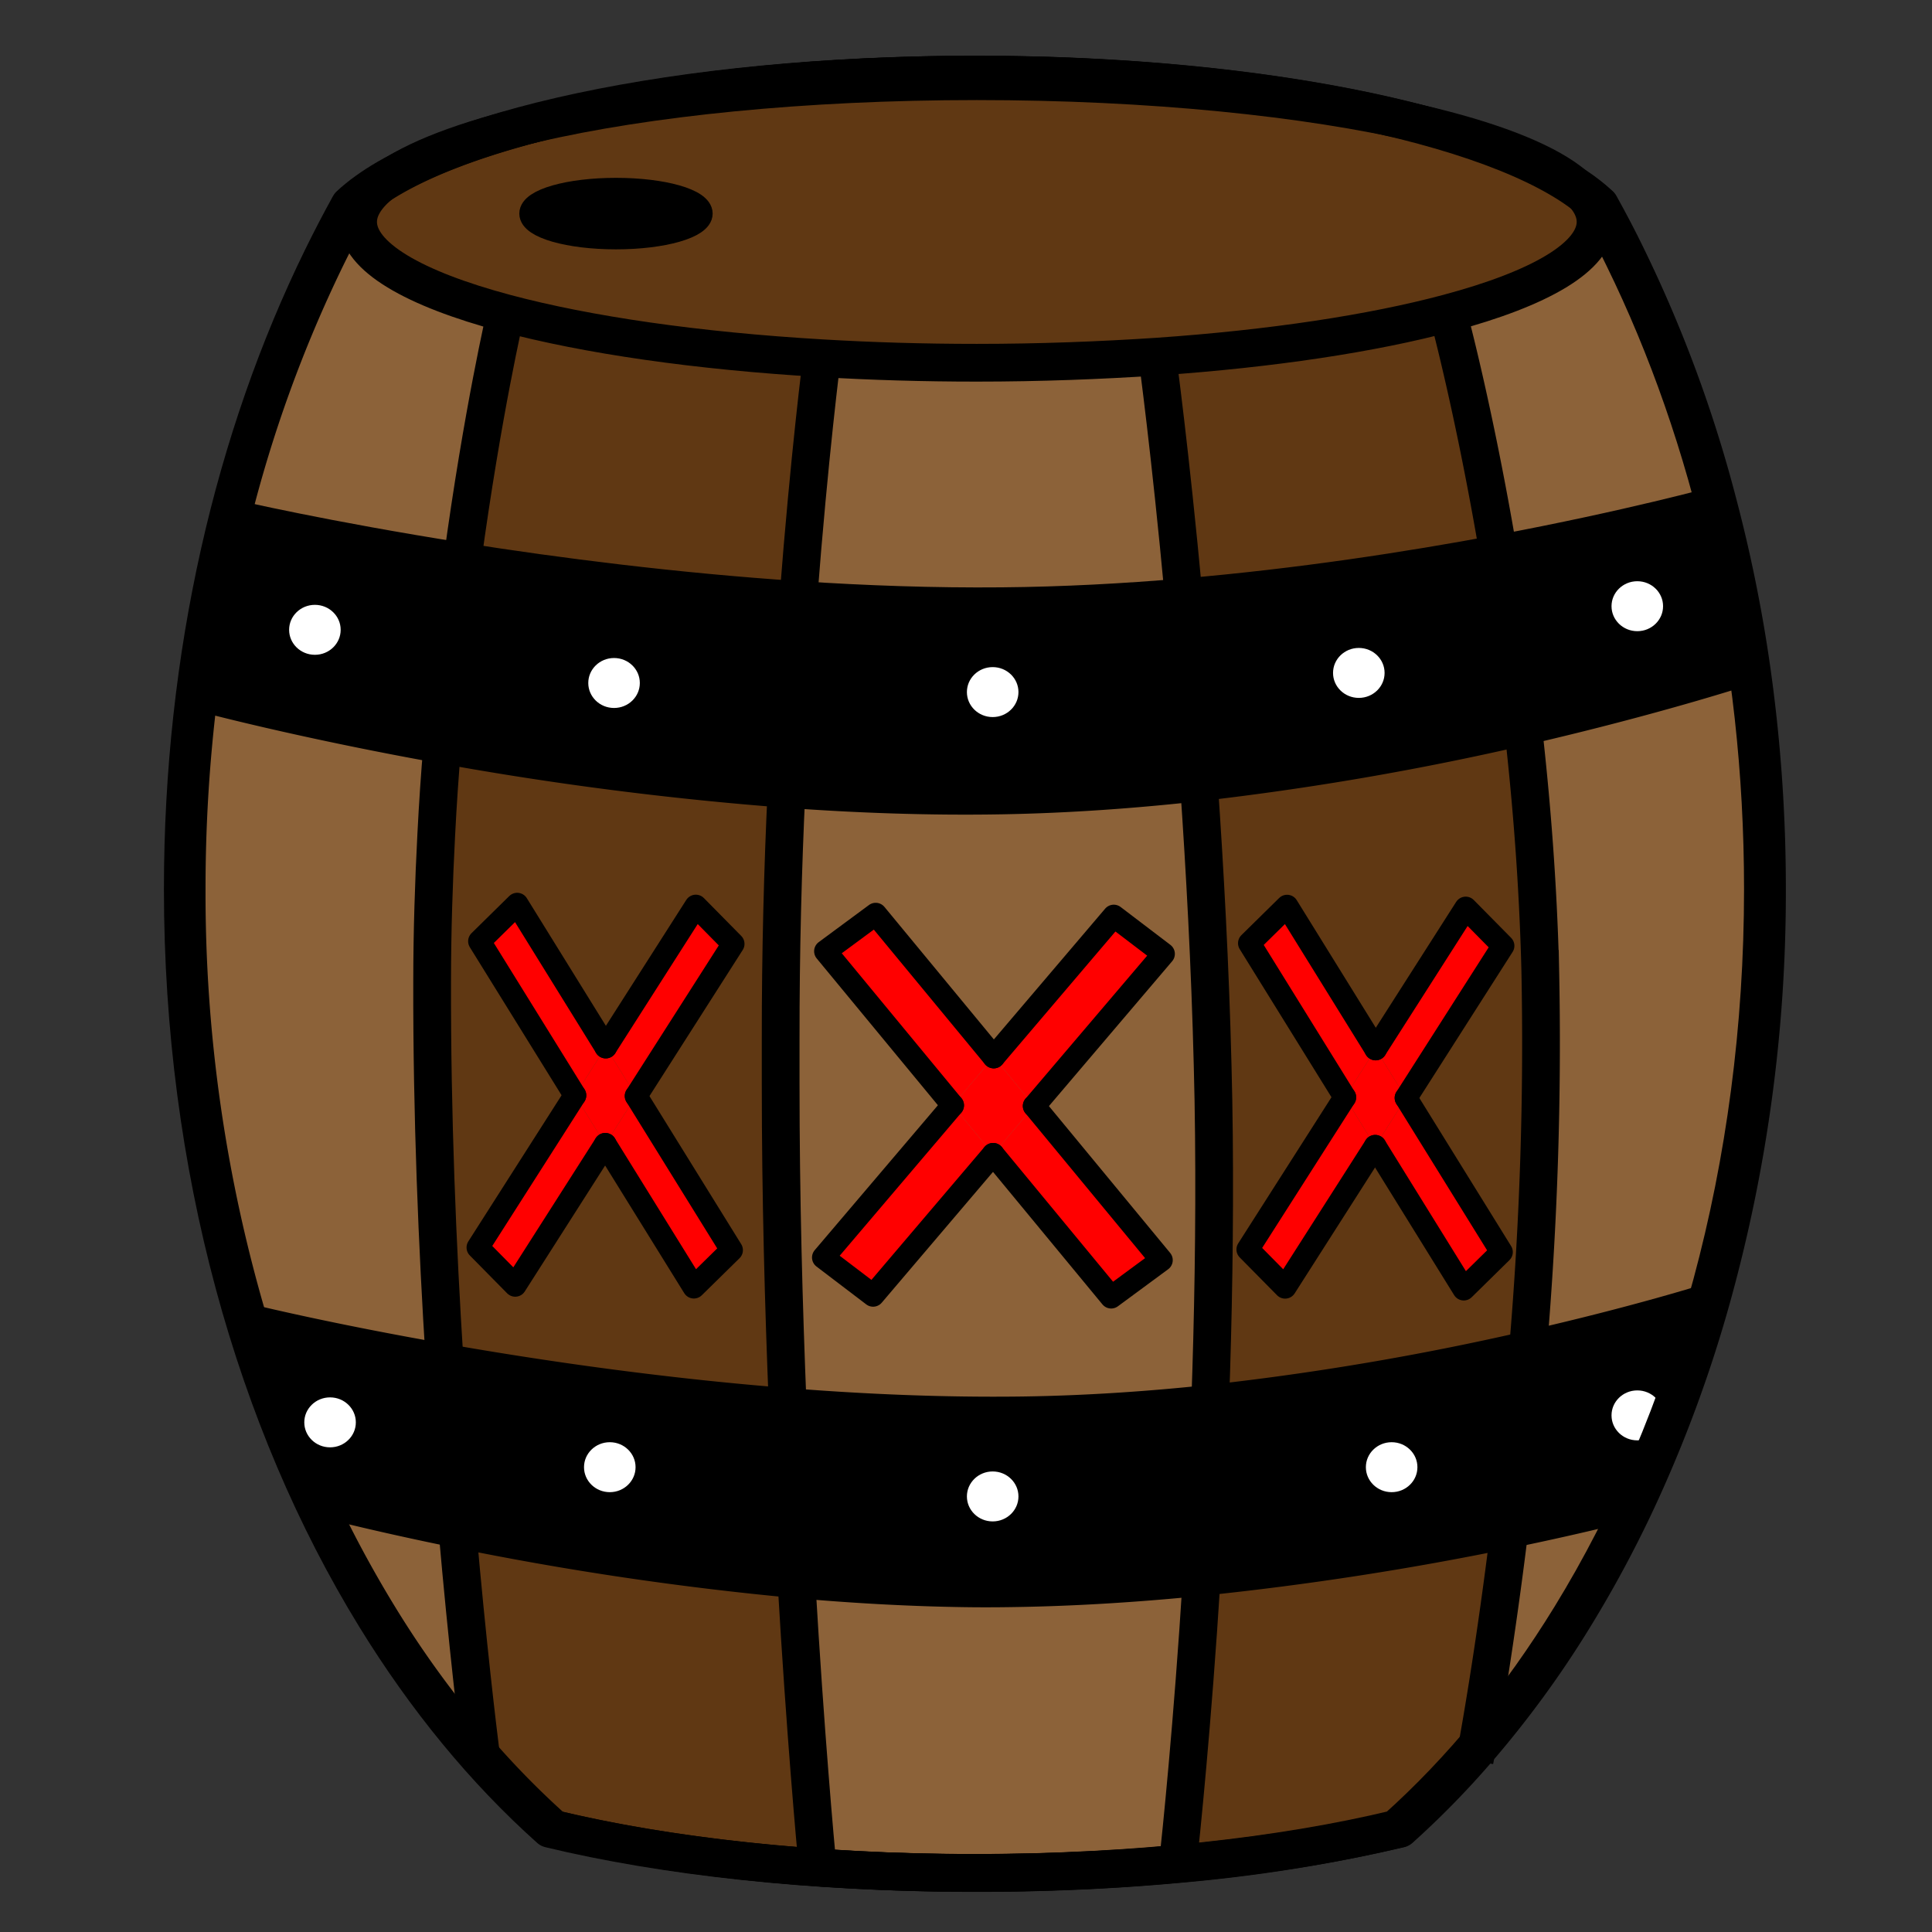 <svg id="Layer_1" data-name="Layer 1" xmlns="http://www.w3.org/2000/svg" viewBox="0 0 512 512"><rect x="0" y="0" width="512" height="512" fill="#333333" stroke="none"/><defs><style>.cls-1{fill:#8c6239;}.cls-2{fill:#603813;}.cls-3,.cls-4,.cls-7,.cls-8{fill:none;}.cls-3,.cls-4,.cls-5,.cls-7,.cls-8{stroke:#000;}.cls-3,.cls-5,.cls-8{stroke-miterlimit:10;}.cls-3,.cls-4{stroke-width:10px;}.cls-4,.cls-7{stroke-linecap:round;stroke-linejoin:round;}.cls-5{fill:#fff;}.cls-5,.cls-7,.cls-8{stroke-width:6px;}.cls-6{fill:red;}</style></defs><title>gunpowder</title><path class="cls-1" d="M464,176.12a412.85,412.85,0,0,1,4.27,59.48A401.2,401.2,0,0,1,453.33,345s-19,6.06-48.43,12.74a954,954,0,0,0,3.27-101c-.56-22.42-2.28-44.17-4.57-64.26C440,184.15,464,176.12,464,176.12Z"/><path d="M455.41,133.77A385.49,385.49,0,0,1,464,176.12s-24,8-60.36,16.39c-1.89-16.57-4.16-32-6.48-45.76C432.23,140.18,455.41,133.77,455.41,133.77Z"/><path d="M453.33,345a348.58,348.58,0,0,1-19.42,52.42h0s-13,3.51-33.87,7.82c1.74-14.16,3.45-30.21,4.87-47.5C434.35,351.09,453.33,345,453.33,345Z"/><path class="cls-1" d="M433.9,397.45h0a309.21,309.21,0,0,1-16.66,31,266.62,266.62,0,0,1-26,35.59c1.3-7.07,5.09-28.7,8.78-58.78C420.95,401,433.9,397.45,433.9,397.45Z"/><path class="cls-1" d="M431.33,68.36a348.48,348.48,0,0,1,24.08,65.41s-23.18,6.42-58.28,13c-6.5-38.46-13.4-63.74-13.4-63.74,24.39-6.51,39.12-15,39.12-24.2h0c0-3.36-2-6.61-5.64-9.72A48.8,48.8,0,0,1,424,54.34c2.52,4.55,5,9.24,7.29,14Z"/><path class="cls-2" d="M422.84,58.79h0c0,9.23-14.72,17.69-39.12,24.2-20.07,5.37-46.69,9.42-77,11.52-15.13,1-31.2,1.62-47.84,1.62-14.19,0-27.95-.41-41.06-1.19C184.65,93,155.56,88.76,134,83,109.62,76.49,94.9,68,94.9,58.8h0c0-3.37,2-6.63,5.67-9.73,9.55-6.23,23.59-11.77,41-16.32,29.77-6.94,71.34-11.25,117.34-11.25s87.58,4.32,117.36,11.25c17.39,4.55,31.44,10.1,41,16.33C420.88,52.18,422.84,55.43,422.84,58.79Z"/><path class="cls-2" d="M408.17,256.77a954,954,0,0,1-3.27,101A739,739,0,0,1,320.69,372c.81-22.32,1.24-46.39,1-71.12-.06-6.19-.18-12.4-.34-18.59-.7-26.29-2.05-51.73-3.66-74.93a769.59,769.59,0,0,0,85.91-14.81C405.89,212.6,407.61,234.35,408.17,256.77Z"/><path d="M403.6,192.51a769.59,769.59,0,0,1-85.91,14.81c-1.23-17.88-2.61-34.44-4-49.06,30.91-2.64,59.84-7.11,83.4-11.52C399.44,160.5,401.71,175.94,403.6,192.51Z"/><path d="M404.9,357.77c-1.42,17.28-3.13,33.33-4.87,47.5a815.86,815.86,0,0,1-81.56,12.62c.86-14.07,1.64-29.52,2.22-45.93A739,739,0,0,0,404.9,357.77Z"/><path class="cls-2" d="M400,405.27c-3.69,30.08-7.48,51.71-8.78,58.78A231.1,231.1,0,0,1,371,484.65,414.07,414.07,0,0,1,312.15,494c.88-7.88,3.9-36.49,6.32-76.08A815.86,815.86,0,0,0,400,405.27Z"/><path class="cls-2" d="M397.12,146.75c-23.56,4.4-52.49,8.88-83.4,11.52-3.61-38.66-7-63.74-7-63.74,30.34-2.1,57-6.15,77-11.52C383.73,83,390.63,108.28,397.12,146.75Z"/><path class="cls-1" d="M321.69,300.83c.24,24.73-.2,48.8-1,71.12-16.18,1.72-33,2.86-49.85,3.09-20.8.27-41.82-.62-62.07-2.23-1.08-26.55-1.83-55.7-1.88-85.64,0-3.9,0-7.83,0-11.73,0-23.14.62-45.6,1.57-66.36,18.65,1.36,37.88,2.06,57,1.72,17.64-.31,35.21-1.59,52.19-3.48,1.61,23.2,3,48.64,3.66,74.93C321.51,288.43,321.63,294.64,321.69,300.83Z"/><path d="M320.69,372c-.58,16.41-1.36,31.86-2.22,45.93-16,1.61-32.84,2.74-49.76,3-4.81.08-9.62.09-14.42,0-14.59-.25-29.15-1.11-43.25-2.37-.82-14-1.6-29.36-2.27-45.73,20.25,1.61,41.27,2.5,62.07,2.23C287.7,374.82,304.5,373.67,320.69,372Z"/><path class="cls-1" d="M318.47,417.88C316,457.47,313,486.09,312.15,494c-16.78,1.55-34.69,2.37-53.29,2.37-14.55,0-28.67-.51-42.17-1.47-.57-6-3.23-35-5.65-76.32,14.1,1.27,28.66,2.13,43.25,2.37,4.81.09,9.62.08,14.42,0C285.63,420.62,302.43,419.49,318.47,417.88Z"/><path d="M313.72,158.26c1.36,14.62,2.74,31.17,4,49.06-17,1.89-34.56,3.17-52.19,3.48-19.16.34-38.39-.35-57-1.72.85-18.24,1.95-35.17,3.09-50.11,17.66,1.17,35.84,1.81,54,1.65C281.79,160.48,298,159.61,313.72,158.26Z"/><path class="cls-1" d="M306.7,94.52s3.42,25.08,7,63.74c-15.71,1.34-31.93,2.22-48.22,2.36-18.11.17-36.3-.48-54-1.65,3-38.71,6.25-64,6.25-64,13.12.77,26.88,1.19,41.06,1.19C275.5,96.14,291.57,95.57,306.7,94.52Z"/><path class="cls-2" d="M217.79,95s-3.28,25.32-6.25,64c-32.84-2.19-63.84-6.17-89-10.14C127.89,109.17,134,83,134,83,155.56,88.76,184.65,93,217.79,95Z"/><path class="cls-2" d="M211,418.55c2.41,41.27,5.08,70.3,5.65,76.32-26.2-1.85-50-5.41-69.94-10.21a227.79,227.79,0,0,1-19.28-19.49c-.87-6.93-3.55-29-6.26-59.95A832.12,832.12,0,0,0,211,418.55Z"/><path d="M208.77,372.82c.67,16.37,1.45,31.75,2.27,45.73a832.12,832.12,0,0,1-89.84-13.33c-1.16-13.25-2.32-28.13-3.35-44.12C142.81,365.47,174.7,370.14,208.77,372.82Z"/><path d="M211.55,159c-1.14,14.94-2.24,31.87-3.09,50.11a887.18,887.18,0,0,1-91.22-11.72c1.43-17.58,3.31-34,5.27-48.53C147.71,152.81,178.71,156.79,211.55,159Z"/><path class="cls-2" d="M206.89,287.18c0,29.94.8,59.08,1.88,85.64-34.07-2.68-66-7.35-90.91-11.72-2-30.74-3.41-65.6-3.33-100.94q0-10,.31-19.93c.19-6.4.45-12.74.78-19q.65-12.23,1.62-23.86a887.18,887.18,0,0,0,91.22,11.72c-1,20.76-1.59,43.22-1.57,66.36C206.88,279.35,206.89,283.27,206.89,287.18Z"/><path class="cls-1" d="M134,83s-6.12,26.16-11.5,65.83c-36.67-5.77-61.09-11.49-61.09-11.49a351.22,351.22,0,0,1,25-69h0c2.34-4.77,4.78-9.46,7.29-14a49.21,49.21,0,0,1,6.86-5.28c-3.69,3.1-5.67,6.36-5.67,9.73h0C94.9,68,109.62,76.49,134,83Z"/><path class="cls-1" d="M127.46,465.16a267.31,267.31,0,0,1-27-36.71h0a310.3,310.3,0,0,1-17.06-31.87h0s14.56,3.93,37.75,8.64C123.91,436.12,126.59,458.24,127.46,465.16Z"/><path d="M117.86,361.09c1,16,2.19,30.87,3.35,44.12-23.19-4.71-37.75-8.64-37.75-8.64h0a346.86,346.86,0,0,1-17.41-46C66.61,350.72,86.9,355.68,117.86,361.09Z"/><path d="M122.51,148.84c-2,14.57-3.84,30.95-5.27,48.53-38.66-6.94-64.45-13.95-64.45-13.95a389.09,389.09,0,0,1,8.63-46.07S85.84,143.07,122.51,148.84Z"/><path class="cls-1" d="M52.79,183.41s25.79,7,64.45,13.95q-1,11.61-1.62,23.86c-.33,6.26-.59,12.61-.78,19q-.3,9.92-.31,19.93c-.08,35.34,1.37,70.2,3.33,100.94-31-5.41-51.25-10.38-51.82-10.52a399.64,399.64,0,0,1-16.53-115A413.42,413.42,0,0,1,52.79,183.41Z"/><path class="cls-3" d="M383.73,83s6.9,25.28,13.4,63.74c2.32,13.75,4.59,29.19,6.48,45.76,2.29,20.09,4,41.84,4.57,64.26a954,954,0,0,1-3.27,101c-1.42,17.28-3.13,33.33-4.87,47.5-3.69,30.08-7.48,51.71-8.78,58.78-.3,1.64-.47,2.5-.47,2.5"/><path class="cls-3" d="M306.7,94.52s3.42,25.08,7,63.74c1.36,14.62,2.74,31.17,4,49.06,1.61,23.2,3,48.64,3.66,74.93.17,6.19.28,12.4.34,18.59.24,24.73-.2,48.8-1,71.12-.58,16.41-1.36,31.86-2.22,45.93C316,457.47,313,486.09,312.15,494c-.16,1.44-.24,2.19-.24,2.19"/><path class="cls-3" d="M217.79,95s-3.28,25.32-6.25,64c-1.14,14.94-2.24,31.87-3.09,50.11-1,20.76-1.59,43.22-1.57,66.36,0,3.9,0,7.83,0,11.73,0,29.94.8,59.08,1.88,85.64.67,16.37,1.45,31.75,2.27,45.73,2.41,41.27,5.08,70.3,5.65,76.32.07.77.11,1.16.11,1.16"/><path class="cls-4" d="M417.2,49.07c3.68,3.11,5.64,6.36,5.64,9.72h0c0,9.23-14.72,17.69-39.12,24.2-20.07,5.37-46.69,9.42-77,11.52-15.13,1-31.2,1.62-47.84,1.62-14.19,0-27.95-.41-41.06-1.19C184.65,93,155.56,88.76,134,83,109.62,76.49,94.9,68,94.9,58.8h0c0-3.37,2-6.63,5.67-9.73.4-.34.82-.69,1.26-1,7.7-5.83,21.49-11.06,39.7-15.3,29.77-6.94,71.34-11.25,117.34-11.25s87.58,4.32,117.36,11.25c18.21,4.25,32,9.48,39.7,15.3C416.37,48.39,416.79,48.73,417.2,49.07Z"/><path class="cls-3" d="M134,83s-6.12,26.16-11.5,65.83c-2,14.57-3.84,30.95-5.27,48.53q-1,11.61-1.62,23.86c-.33,6.26-.59,12.61-.78,19q-.3,9.92-.31,19.93c-.08,35.34,1.37,70.2,3.33,100.94,1,16,2.19,30.87,3.35,44.12,2.7,30.9,5.39,53,6.26,59.95l.3,2.3"/><path class="cls-4" d="M464,176.12a412.85,412.85,0,0,1,4.27,59.48A401.2,401.2,0,0,1,453.33,345a348.58,348.58,0,0,1-19.42,52.42,309.21,309.21,0,0,1-16.66,31,266.62,266.62,0,0,1-26,35.59A231.1,231.1,0,0,1,371,484.65,414.07,414.07,0,0,1,312.15,494c-16.78,1.55-34.69,2.37-53.29,2.37-14.55,0-28.67-.51-42.17-1.47-26.2-1.85-50-5.41-69.94-10.21a227.79,227.79,0,0,1-19.28-19.49,267.31,267.31,0,0,1-27-36.71h0a310.3,310.3,0,0,1-17.06-31.87,346.86,346.86,0,0,1-17.41-46,399.64,399.64,0,0,1-16.53-115,413.42,413.42,0,0,1,3.27-52.18,389.09,389.09,0,0,1,8.63-46.07,351.22,351.22,0,0,1,25-69h0c2.34-4.77,4.78-9.46,7.29-14a49.21,49.21,0,0,1,6.86-5.28c9.55-6.23,23.59-11.77,41-16.32,30.77-8.05,72-13,117.34-13s86.58,4.93,117.36,13c17.39,4.55,31.44,10.1,41,16.33A48.8,48.8,0,0,1,424,54.34c2.52,4.55,5,9.24,7.29,14h0a348.48,348.48,0,0,1,24.08,65.41A385.49,385.49,0,0,1,464,176.12Z"/><path class="cls-3" d="M455.41,133.77s-23.18,6.42-58.28,13c-23.56,4.4-52.49,8.88-83.4,11.52-15.71,1.34-31.93,2.22-48.22,2.36-18.11.17-36.3-.48-54-1.65-32.84-2.19-63.84-6.17-89-10.14-36.67-5.77-61.09-11.49-61.09-11.49"/><path class="cls-3" d="M464,176.12s-24,8-60.36,16.39a769.59,769.59,0,0,1-85.91,14.81c-17,1.89-34.56,3.17-52.19,3.48-19.16.34-38.39-.35-57-1.72a887.18,887.18,0,0,1-91.22-11.72c-38.66-6.94-64.45-13.95-64.45-13.95"/><path class="cls-3" d="M453.33,345s-19,6.06-48.43,12.74A739,739,0,0,1,320.69,372c-16.18,1.72-33,2.86-49.85,3.09-20.8.27-41.82-.62-62.07-2.23-34.07-2.68-66-7.35-90.91-11.72-31-5.41-51.25-10.38-51.82-10.52h0"/><path class="cls-3" d="M433.9,397.45s-13,3.51-33.87,7.82a815.86,815.86,0,0,1-81.56,12.62c-16,1.61-32.84,2.74-49.76,3-4.81.08-9.62.09-14.42,0-14.59-.25-29.15-1.11-43.25-2.37a832.12,832.12,0,0,1-89.84-13.33c-23.19-4.71-37.75-8.64-37.75-8.64"/><ellipse class="cls-5" cx="433.9" cy="160.65" rx="9.83" ry="9.62"/><ellipse class="cls-5" cx="360.1" cy="178.33" rx="9.83" ry="9.62"/><ellipse class="cls-5" cx="263.07" cy="183.41" rx="9.83" ry="9.62"/><ellipse class="cls-5" cx="162.73" cy="181" rx="9.83" ry="9.62"/><ellipse class="cls-5" cx="263.07" cy="396.57" rx="9.83" ry="9.62"/><ellipse class="cls-5" cx="161.6" cy="388.82" rx="9.83" ry="9.62"/><ellipse class="cls-5" cx="368.8" cy="388.82" rx="9.83" ry="9.62"/><ellipse class="cls-5" cx="433.9" cy="375.09" rx="9.83" ry="9.62"/><path class="cls-4" d="M468,235.59c0,73.74-19.22,141.17-51,192.87-13.36,21.75-28.93,40.72-46.25,56.2-30.14,7.29-69.31,11.68-112.13,11.68s-82-4.4-112.12-11.68c-17.32-15.48-32.89-34.45-46.25-56.2h0c-31.77-51.7-51-119.12-51-192.86,0-62.1,13.62-119.71,36.9-167.23h0c2.34-4.77,4.77-9.45,7.29-14,21.36-20,87.23-34.59,165.16-34.59S402.48,34.33,423.84,54.34c2.52,4.55,5,9.23,7.29,14h0C454.41,115.88,468,173.49,468,235.59Z"/><polygon class="cls-6" points="308.35 252.79 274.06 293.1 263.35 280.13 295.16 242.75 308.35 252.79"/><polygon class="cls-6" points="274.06 293.1 307.79 333.95 294.47 343.77 263.19 305.89 274.06 293.1"/><polygon class="cls-6" points="263.35 280.13 274.06 293.1 263.19 305.89 252.47 292.93 263.35 280.13"/><polygon class="cls-6" points="232.07 242.25 263.35 280.13 252.47 292.93 218.75 252.09 232.07 242.25"/><polygon class="cls-6" points="252.47 292.93 263.19 305.89 231.38 343.29 218.19 333.25 252.47 292.93"/><polyline class="cls-7" points="252.47 292.93 218.75 252.09 232.07 242.25 263.35 280.13"/><polyline class="cls-7" points="274.06 293.1 307.79 333.95 294.47 343.77 263.19 305.89"/><polyline class="cls-7" points="252.47 292.93 218.19 333.25 231.38 343.29 263.19 305.89"/><polyline class="cls-7" points="263.35 280.13 295.16 242.75 308.35 252.79 274.06 293.1"/><polygon class="cls-6" points="194.3 250.14 168.57 290.45 160.53 277.49 184.4 240.1 194.3 250.14"/><polygon class="cls-6" points="168.57 290.45 193.88 331.3 183.88 341.12 160.4 303.24 168.57 290.45"/><polygon class="cls-6" points="160.53 277.49 168.57 290.45 160.4 303.24 152.37 290.28 160.53 277.49"/><polygon class="cls-6" points="137.06 239.6 160.53 277.49 152.37 290.28 127.06 249.44 137.06 239.6"/><polygon class="cls-6" points="152.37 290.28 160.4 303.24 136.54 340.64 126.64 330.6 152.37 290.28"/><polyline class="cls-7" points="152.37 290.28 127.06 249.44 137.06 239.6 160.53 277.49"/><polyline class="cls-7" points="168.57 290.45 193.88 331.3 183.88 341.12 160.4 303.24"/><polyline class="cls-7" points="152.37 290.28 126.64 330.6 136.54 340.64 160.4 303.24"/><polyline class="cls-7" points="160.53 277.49 184.4 240.1 194.3 250.14 168.57 290.45"/><polygon class="cls-6" points="398.33 250.65 372.6 290.96 364.56 278 388.43 240.62 398.33 250.65"/><polygon class="cls-6" points="372.6 290.96 397.91 331.81 387.91 341.64 364.44 303.76 372.6 290.96"/><polygon class="cls-6" points="364.56 278 372.6 290.96 364.44 303.76 356.4 290.8 364.56 278"/><polygon class="cls-6" points="341.09 240.12 364.56 278 356.4 290.8 331.09 249.96 341.09 240.12"/><polygon class="cls-6" points="356.4 290.8 364.44 303.76 340.57 341.15 330.67 331.12 356.4 290.8"/><polyline class="cls-7" points="356.4 290.8 331.09 249.96 341.09 240.12 364.56 278"/><polyline class="cls-7" points="372.6 290.96 397.91 331.81 387.91 341.64 364.44 303.76"/><polyline class="cls-7" points="356.4 290.8 330.67 331.12 340.57 341.15 364.44 303.76"/><polyline class="cls-7" points="364.56 278 388.43 240.62 398.33 250.65 372.6 290.96"/><path d="M163.24,50.13c12.49,0,22.62,2.9,22.62,6.47s-10.13,6.48-22.62,6.48-22.62-2.9-22.62-6.48S150.75,50.13,163.24,50.13Z"/><path class="cls-8" d="M185.86,56.6c0,3.58-10.13,6.48-22.62,6.48s-22.62-2.9-22.62-6.48,10.13-6.47,22.62-6.47S185.86,53,185.86,56.6Z"/><ellipse class="cls-5" cx="83.45" cy="166.91" rx="9.83" ry="9.62"/><ellipse class="cls-5" cx="87.47" cy="376.94" rx="9.83" ry="9.62"/><path class="cls-4" d="M467.19,235.59c0,73.74-19.22,141.17-51,192.87-13.36,21.75-28.93,40.72-46.25,56.2-30.14,7.29-69.31,11.68-112.13,11.68s-82-4.4-112.12-11.68c-17.32-15.48-32.89-34.45-46.25-56.2h0c-31.77-51.7-51-119.12-51-192.86,0-62.1,13.62-119.71,36.9-167.23h0c2.34-4.77,4.77-9.45,7.29-14,21.36-20,87.23-34.59,165.16-34.59S401.64,34.33,423,54.34c2.52,4.55,5,9.23,7.29,14h0C453.57,115.88,467.19,173.49,467.19,235.59Z"/></svg>